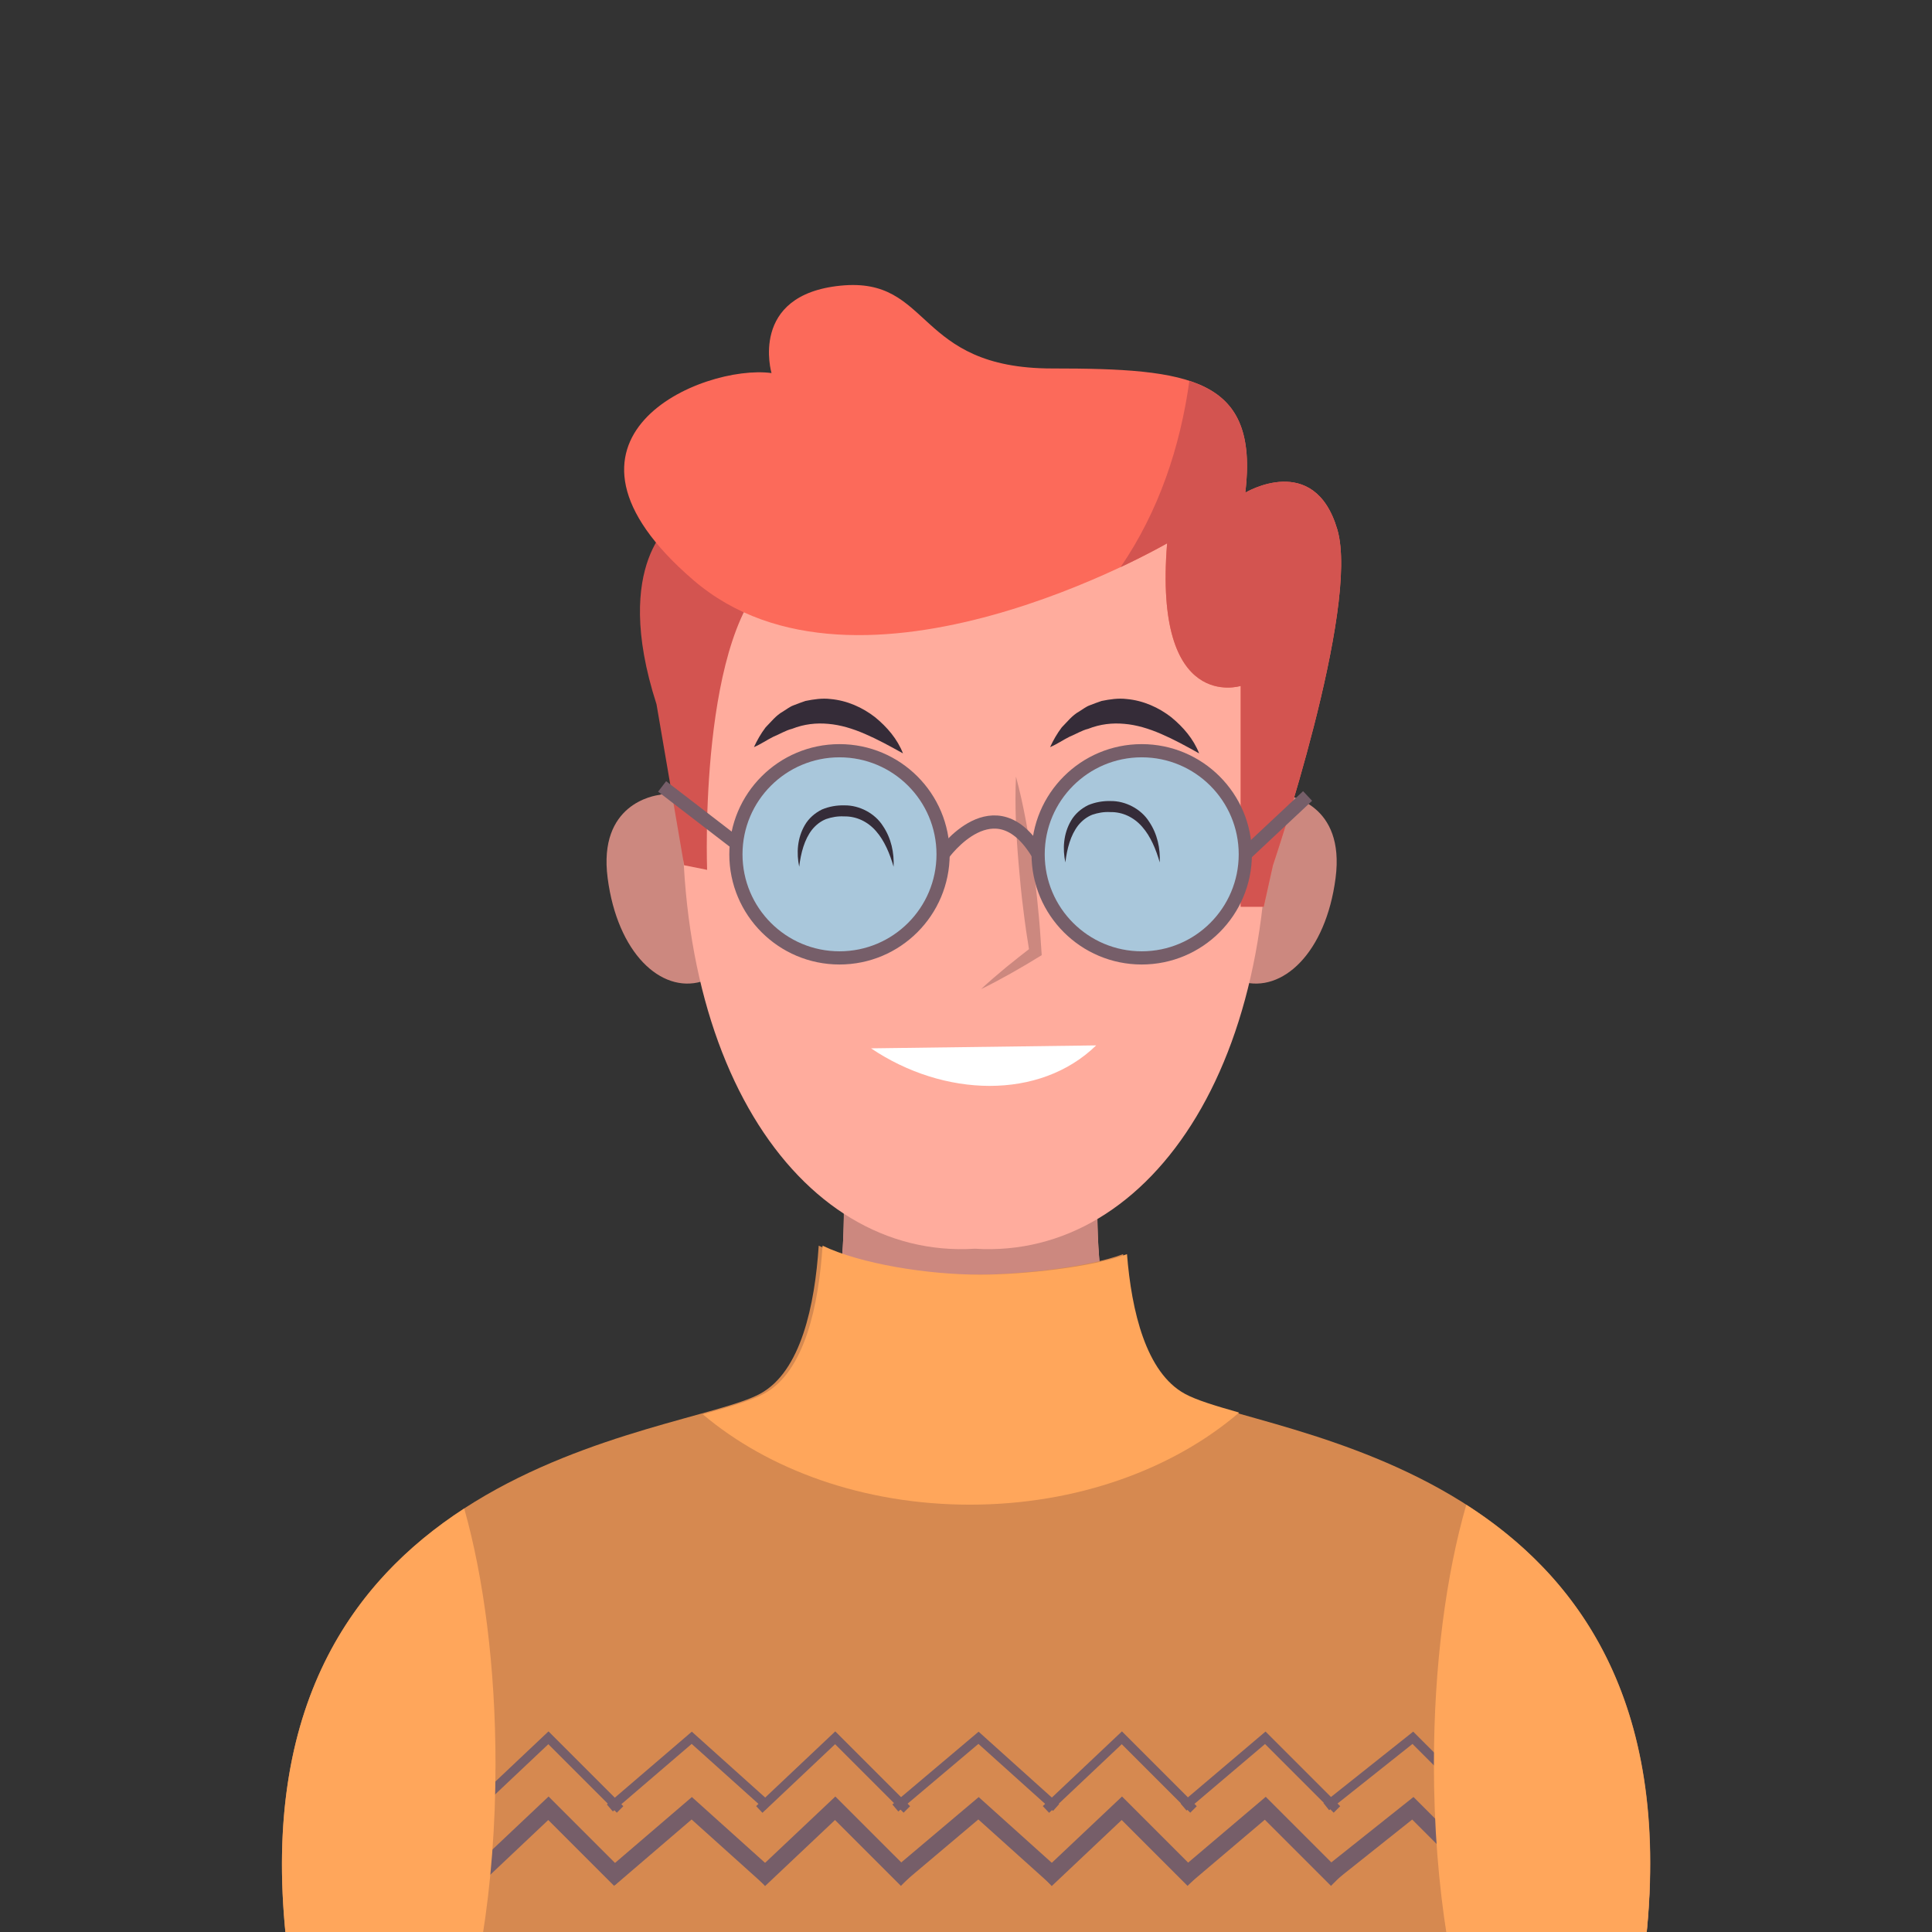 <?xml version="1.0" encoding="utf-8"?>
<!-- Generator: Adobe Illustrator 24.0.1, SVG Export Plug-In . SVG Version: 6.00 Build 0)  -->
<svg version="1.1" xmlns="http://www.w3.org/2000/svg" xmlns:xlink="http://www.w3.org/1999/xlink" x="0px" y="0px"
	 viewBox="0 0 210 210" style="enable-background:new 0 0 210 210;" xml:space="preserve">
<rect x="0" y="0" width="210" height="210" fill="#333333" stroke="none"/>
<style type="text/css">
	.st0{fill:#FFAC9D;}
	.st1{fill:#CC887F;}
	.st2{fill:#D68950;}
	.st3{fill:#FFA65B;}
	.st4{fill:none;stroke:#765E69;stroke-width:1.833;stroke-miterlimit:10;}
	.st5{fill:none;stroke:#765E69;stroke-miterlimit:10;}
	.st6{fill:#D35450;}
	.st7{fill:#FC6A5A;}
	.st8{fill:#FFFFFF;}
	.st9{fill:#352C38;}
	.st10{fill:none;stroke:#765E69;stroke-width:1.434;stroke-miterlimit:10;}
	.st11{fill:#A9C7DB;stroke:#765E69;stroke-width:1.434;stroke-miterlimit:10;}
</style>
<g id="BACKGROUND">
</g>
<g id="OBJECTS">
	<g>
		<g>
			<g>
				<path class="st0" d="M125.73,151.9c-8.48-4.63-6.17-26.99-6.17-26.99l-12.7,0.82v-0.82l-1.36,0.41l-1.36-0.41v0.82l-12.7-0.82
					c0,0,2.31,22.36-6.17,26.99c-8.48,4.63-58.6,6.94-53.21,58.6h72.08h2.72h72.08C184.33,158.84,134.21,156.53,125.73,151.9z"/>
				<path class="st1" d="M89.66,146.13c10.15-1.51,20.29-3.07,30.42-4.68c-1.43-7.71-0.51-16.54-0.51-16.54l-12.7,0.82v-0.82
					l-1.36,0.41l-1.36-0.41v0.82l-12.7-0.82C91.44,124.91,92.78,137.9,89.66,146.13z"/>
			</g>
			<g>
				<path class="st2" d="M128.37,151.5c-4.23-2.31-5.8-9.01-6.29-15.18c-3.73,1.41-11.18,2.23-15.97,2.23
					c-5.74,0-13.01-1.18-17.12-3.15c-0.42,6.41-1.91,13.67-6.36,16.09c-8.54,4.66-57,6.99-51.56,59h72.57h2.74h72.57
					C184.37,158.49,136.91,156.16,128.37,151.5z"/>
				<path class="st3" d="M105.43,163.55c11.66,0,22.12-3.88,29.26-10.01c-2.6-0.74-4.66-1.36-5.9-2.04
					c-4.23-2.31-5.8-9.01-6.29-15.18c-3.73,1.41-11.18,2.23-15.97,2.23c-5.74,0-13.01-1.18-17.12-3.15
					c-0.42,6.41-1.91,13.67-6.36,16.09c-1.35,0.74-3.69,1.41-6.66,2.24C83.53,159.76,93.89,163.55,105.43,163.55z"/>
				<g>
					<polyline class="st4" points="51.36,204.34 59.61,196.55 67.4,204.34 					"/>
					<polyline class="st4" points="144.16,204.04 153.57,196.55 161.36,204.34 					"/>
					<polyline class="st4" points="128.65,204.08 137.53,196.55 145.32,204.34 					"/>
					<polyline class="st4" points="113.69,204.34 121.94,196.55 129.73,204.34 					"/>
					<polyline class="st4" points="97.32,204.18 106.36,196.55 114.79,204.13 					"/>
					<polyline class="st4" points="82.53,204.34 90.78,196.55 98.57,204.34 					"/>
					<polyline class="st4" points="66.29,204.18 75.19,196.55 83.52,204.04 					"/>
				</g>
				<g>
					<polyline class="st5" points="51.36,196.68 59.61,188.89 67.4,196.68 					"/>
					<polyline class="st5" points="144.16,196.37 153.57,188.89 161.36,196.68 					"/>
					<polyline class="st5" points="128.65,196.42 137.53,188.89 145.32,196.68 					"/>
					<polyline class="st5" points="113.69,196.68 121.94,188.89 129.73,196.68 					"/>
					<polyline class="st5" points="97.32,196.52 106.36,188.89 114.79,196.47 					"/>
					<polyline class="st5" points="82.53,196.68 90.78,188.89 98.57,196.68 					"/>
					<polyline class="st5" points="66.29,196.52 75.19,188.89 83.52,196.37 					"/>
				</g>
				<path class="st3" d="M53.86,191.8c0-10.6-1.28-20.31-3.4-27.83c-12,7.79-22.02,21.33-19.39,46.53h21.37
					C53.35,204.84,53.86,198.5,53.86,191.8z"/>
				<path class="st3" d="M159.38,163.56c-2.19,7.58-3.52,17.44-3.52,28.24c0,6.7,0.51,13.04,1.42,18.7h21.65
					C181.61,184.84,171.42,171.28,159.38,163.56z"/>
			</g>
		</g>
		<g>
			<g>
				<path class="st1" d="M80.66,92.17c-2.5-7.75-8.42-5.96-8.97-5.77c-0.58,0.07-6.7,0.98-5.64,9.05
					c1.06,8.13,5.78,12.53,10.2,11.24C80.8,105.97,83.18,99.97,80.66,92.17z"/>
				<path class="st1" d="M130.56,92.17c2.5-7.75,8.42-5.96,8.97-5.77c0.58,0.07,6.7,0.98,5.64,9.05
					c-1.06,8.13-5.78,12.53-10.2,11.24C130.43,105.97,128.05,99.97,130.56,92.17z"/>
				<path class="st0" d="M74.6,80.43c3.1-33.99,28.94-32.09,31.37-31.83c2.44-0.26,28.28-2.16,31.37,31.83
					c3.12,34.19-12.11,56.52-31.37,55.3C86.71,136.95,71.48,114.62,74.6,80.43z"/>
			</g>
			<g>
				<path class="st6" d="M73.36,56.55c0,0-7,4.5-2,20l3,17.5l2.5,0.5c0,0-1-26.5,7.5-32.5S73.36,56.55,73.36,56.55z"/>
				<path class="st7" d="M126.86,59.05c0,0-33.5,19.5-51.5,4s1-23.5,8.5-22.5c0,0-2.5-8.5,7.5-9.5s8,9,23,9s22.5,1,21,13.5
					c0,0,7.5-4.5,10,4s-7,36.5-7,36.5l-1,4.5h-2.5v-24C134.86,74.55,125.36,77.55,126.86,59.05z"/>
				<path class="st6" d="M145.36,57.55c-2.5-8.5-10-4-10-4c0.86-7.2-1.26-10.58-6.08-12.15c-1,7.2-3.32,14.16-7.48,20.25
					c3.14-1.48,5.06-2.59,5.06-2.59c-1.5,18.5,8,15.5,8,15.5v24h2.5l1-4.5C138.36,94.05,147.86,66.05,145.36,57.55z"/>
			</g>
			<g>
				<g>
					<path class="st1" d="M110.43,84.41c0.84,3.12,1.38,6.28,1.83,9.44c0.21,1.58,0.42,3.17,0.56,4.76
						c0.17,1.59,0.28,3.18,0.38,4.78l0.03,0.43l-0.31,0.19c-1.02,0.63-2.05,1.23-3.09,1.82c-1.05,0.58-2.1,1.16-3.19,1.68
						c0.88-0.83,1.8-1.6,2.72-2.37c0.93-0.76,1.87-1.5,2.82-2.23l-0.28,0.62c-0.26-1.58-0.49-3.16-0.68-4.75
						c-0.21-1.58-0.35-3.18-0.49-4.77C110.45,90.84,110.29,87.64,110.43,84.41z"/>
				</g>
				<path class="st8" d="M119.15,113.63c-6.15,5.98-16.57,5.65-24.47,0.32"/>
				<g>
					<path class="st9" d="M130.34,81.89c-1.45-0.81-2.79-1.54-4.14-2.12c-1.34-0.58-2.67-0.98-3.98-1.09
						c-1.31-0.12-2.62,0.02-3.94,0.54c-0.69,0.17-1.32,0.57-2.03,0.86c-0.69,0.34-1.32,0.79-2.11,1.13
						c0.34-0.74,0.76-1.48,1.27-2.15c0.59-0.59,1.12-1.3,1.9-1.73c0.38-0.23,0.73-0.52,1.15-0.67c0.42-0.17,0.85-0.32,1.28-0.47
						c0.89-0.18,1.81-0.32,2.72-0.21c1.82,0.16,3.5,0.93,4.84,1.97C128.62,79.03,129.73,80.33,130.34,81.89z"/>
				</g>
				<g>
					<path class="st9" d="M98.15,81.89c-1.45-0.81-2.79-1.54-4.14-2.12c-1.34-0.58-2.67-0.98-3.98-1.09
						c-1.31-0.12-2.62,0.02-3.94,0.54c-0.69,0.17-1.32,0.57-2.03,0.86c-0.69,0.34-1.32,0.79-2.11,1.13
						c0.34-0.74,0.76-1.48,1.27-2.15c0.59-0.59,1.12-1.3,1.9-1.73c0.38-0.23,0.73-0.52,1.15-0.67c0.42-0.17,0.85-0.32,1.28-0.47
						c0.89-0.18,1.81-0.32,2.72-0.21c1.82,0.16,3.5,0.93,4.84,1.97C96.43,79.03,97.54,80.33,98.15,81.89z"/>
				</g>
				<path class="st10" d="M71.97,85.48l8.7,6.69l21.85,0.69c0,0,5.63-7.9,10.32,0h22.52l6.77-6.34"/>
				<circle class="st11" cx="91.25" cy="92.86" r="11.26"/>
				<circle class="st11" cx="124.1" cy="92.86" r="11.26"/>
				<g>
					<path class="st9" d="M97.13,94.21c-0.42-1.44-0.99-2.82-1.9-3.86c-0.9-1.04-2.14-1.64-3.49-1.61
						c-0.68-0.04-1.34,0.08-1.95,0.29c-0.6,0.24-1.11,0.64-1.53,1.16c-0.83,1.07-1.21,2.53-1.39,4.02
						c-0.31-1.47-0.22-3.11,0.62-4.54c0.42-0.72,1.08-1.3,1.85-1.68c0.78-0.33,1.62-0.47,2.43-0.45c1.64-0.03,3.34,0.87,4.2,2.24
						C96.88,91.12,97.2,92.71,97.13,94.21z"/>
				</g>
				<g>
					<path class="st9" d="M126.06,93.74c-0.42-1.44-0.99-2.82-1.9-3.86c-0.9-1.04-2.14-1.64-3.49-1.61
						c-0.68-0.04-1.34,0.08-1.95,0.29c-0.6,0.24-1.11,0.64-1.53,1.16c-0.83,1.07-1.21,2.53-1.39,4.02
						c-0.31-1.47-0.22-3.11,0.62-4.54c0.42-0.72,1.08-1.3,1.85-1.68c0.78-0.33,1.62-0.47,2.43-0.45c1.64-0.03,3.34,0.87,4.2,2.24
						C125.81,90.65,126.13,92.24,126.06,93.74z"/>
				</g>
			</g>
		</g>
	</g>
</g>
</svg>
